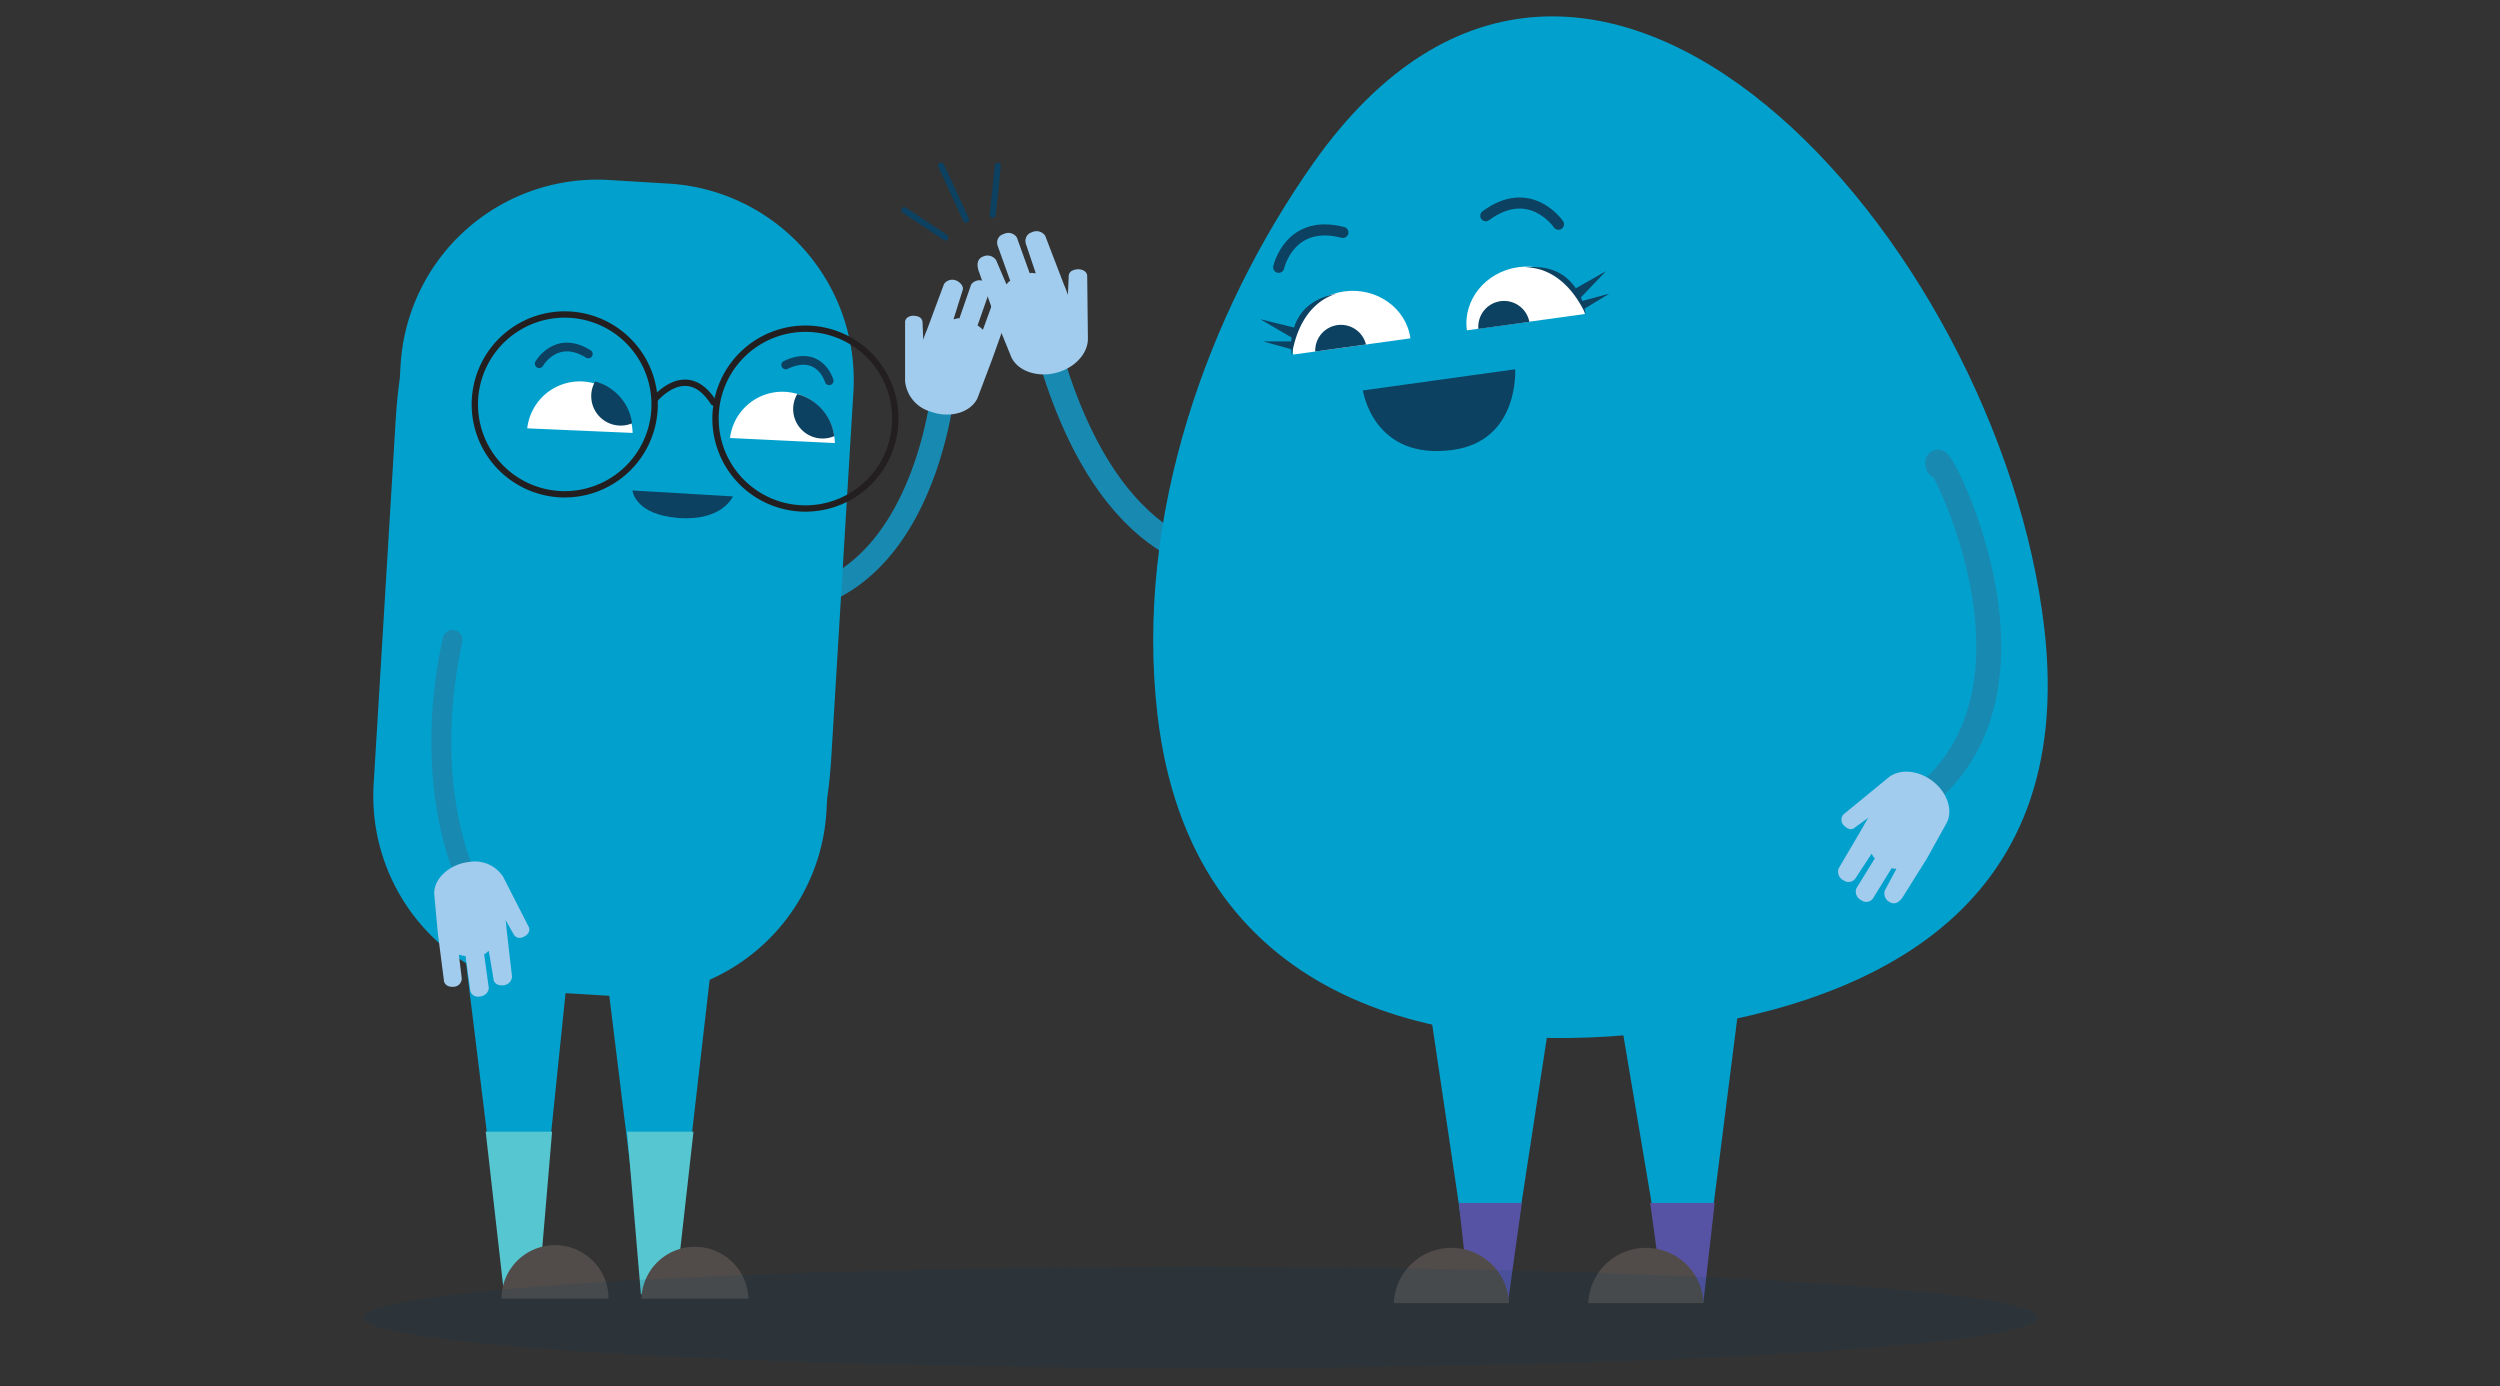 <svg id="Layer_1" data-name="Layer 1" xmlns="http://www.w3.org/2000/svg" viewBox="0 0 496.11 275.13"><rect x="0" y="0" width="496.11" height="275.13" fill="#333333" stroke="none"/><defs><style>.cls-1,.cls-10,.cls-12,.cls-14,.cls-5,.cls-7,.cls-9{fill:none;stroke-linecap:round;stroke-miterlimit:10;}.cls-1,.cls-12,.cls-5{stroke:#188ab2;}.cls-1{stroke-width:4.96px;}.cls-2{fill:#02a1cd;}.cls-3{fill:#56c6d0;}.cls-4{fill:#514c49;}.cls-5{stroke-width:4.63px;}.cls-6{fill:#a2cced;}.cls-14,.cls-7,.cls-9{stroke:#0d4161;}.cls-7{stroke-width:1.21px;}.cls-8{fill:#0d4161;}.cls-9{stroke-width:1.73px;}.cls-10{stroke:#231f20;stroke-width:1.26px;}.cls-11{fill:#fff;}.cls-12{stroke-width:3.97px;}.cls-13{fill:#5753a4;}.cls-14{stroke-width:2.2px;}.cls-15{fill:#0d4060;opacity:0.15;}</style></defs><path class="cls-1" d="M243.43,111.17S218,112.56,206.43,63"/><polyline class="cls-2" points="344.85 201.29 337.72 257.48 330.91 257.48 321.45 201.29"/><path class="cls-2" d="M229.68,141.75c-4.53-39.23,9.86-79.48,31-109.46,54.63-77.3,136.16,15.76,145,92.4,6.54,56.55-35.06,75.26-78.28,80.26S236.22,198.31,229.68,141.75Z"/><polyline class="cls-2" points="120.07 190.77 127.29 249.38 134.5 249.38 142.09 183.44"/><polygon class="cls-3" points="134 256.8 127.18 256.8 124.45 224.57 137.62 224.57 134 256.8"/><path class="cls-4" d="M127.29,257.71a10.62,10.62,0,0,1,21.23,0"/><polyline class="cls-2" points="92.42 190.58 99.64 249.38 106.84 249.38 112.88 190.77"/><polygon class="cls-3" points="106.83 256.8 100.03 256.8 96.38 224.57 109.56 224.57 106.83 256.8"/><path class="cls-4" d="M99.52,257.71a10.62,10.62,0,0,1,21.24,0"/><path class="cls-5" d="M187.33,76s-3.8,47.68-40.14,43.55"/><path class="cls-6" d="M196.9,71.27,200.21,62v0A1.62,1.62,0,0,0,199,60a1.73,1.73,0,0,0-2.27.83l-1.68,4.62a5.47,5.47,0,0,0-1.06-.86l2.38-6.8c.32-.7-.23-1.56-1.21-2a2,2,0,0,0-2.45.7l-2.32,6.69c-.51-.09-.64.14-1.16.16L191,57.68c.32-.69-.25-1.56-1.22-2a2,2,0,0,0-2.45.69l-3.43,9.22a15.23,15.23,0,0,0-.69,1.85l-.13-3.27c0-.81-.37-1.34-1.47-1.49s-2,.41-2,1.24V75.66a7,7,0,0,0,5,6c3.82,1.43,8,.25,9.37-2.66"/><path class="cls-7" d="M186.76,32.86l4.94,10.72"/><path class="cls-7" d="M179.45,41.72l8.16,5.4"/><path class="cls-7" d="M198,32.9c-.37,3.88-.56,5.8-1,9.73"/><path class="cls-2" d="M132.67,36.44l-11.79-.72A39.09,39.09,0,0,0,79.5,72.36v0l-.16,2.72c-.39,2.74-.64,5.45-.81,8.13L74.15,155.6A39.1,39.1,0,0,0,110.8,197h0l11.79.71A39.1,39.1,0,0,0,164,161.05l.16-2.73c.39-2.65.65-5.45.81-8.12l4.38-72.38a39.06,39.06,0,0,0-36.61-41.38Z"/><path class="cls-8" d="M145.44,98.51s-2.07,4.94-10.8,4.28-9.14-5.46-9.14-5.46Z"/><path class="cls-9" d="M107,72.17s3.36-5.91,9.75-1.93"/><path class="cls-9" d="M164.54,75.56s-1.82-6.34-8.63-3.14"/><path class="cls-10" d="M129.88,81.27a17.84,17.84,0,1,1-16.8-18.83h0A17.85,17.85,0,0,1,129.88,81.27Z"/><path class="cls-10" d="M177.64,84.12a17.84,17.84,0,1,1-16.77-18.86,17.84,17.84,0,0,1,16.77,18.86Z"/><path class="cls-10" d="M130,79.18s6.28-7.7,11.6.68"/><path class="cls-11" d="M144.87,86.92a10.44,10.44,0,0,1,20.8,1"/><path class="cls-11" d="M104.63,85a10.49,10.49,0,0,1,20.91.91"/><path class="cls-8" d="M118.1,75.7a5.85,5.85,0,0,0,7.34,8.3A10,10,0,0,0,118.1,75.7Z"/><path class="cls-8" d="M158.21,78.2a5.85,5.85,0,0,0,7.34,8.35A10,10,0,0,0,158.21,78.2Z"/><path class="cls-12" d="M92.58,174.16s-9.08-18-2.78-47.18"/><path class="cls-6" d="M86.17,177.4c-.12-3,3-5.9,6.87-6.34A6.69,6.69,0,0,1,99.85,174l5.1,10c.33.73-.2,1.6-1.15,1.95a1.38,1.38,0,0,1-1.92-.64l-1.56-2.75q.15.93.21,1.89l1.08,9.37a1.86,1.86,0,0,1-1.77,1.71c-1,.11-1.89-.44-1.91-1.29L97,188.71c-.44.24-.46.49-.93.64l.93,6.74a1.86,1.86,0,0,1-1.8,1.65,1.57,1.57,0,0,1-1.89-1.15l0-.14-.92-6.73a6.06,6.06,0,0,1-1.33-.28l.57,4.7A1.65,1.65,0,0,1,90,195.82c-1,.11-1.88-.44-1.91-1.29l-1.2-9.3"/><polyline class="cls-2" points="308.05 198.82 299.06 257.48 292.25 257.48 282.31 190.47"/><polygon class="cls-13" points="330.04 257.48 327.47 238.71 340.27 238.71 338.04 258.32 330.04 257.48"/><polygon class="cls-13" points="291.6 257.73 289.49 238.71 302 238.71 299.28 258.25 291.6 257.73"/><path class="cls-4" d="M315.19,258.59a11.44,11.44,0,0,1,22.86,0"/><path class="cls-4" d="M299.45,258.59a11.44,11.44,0,0,0-22.86,0"/><path class="cls-14" d="M309.27,44.5s-5.58-8.22-14.42-1.69"/><path class="cls-14" d="M253.75,53.05s2.12-9.69,12.74-6.93"/><path class="cls-11" d="M279.89,67.14c-.83-6-6.72-10.19-13.14-9.31s-11,6.51-10.13,12.53"/><path class="cls-8" d="M271.07,68.36A5.11,5.11,0,0,0,261,69.76h0"/><path class="cls-11" d="M291.1,65.55c-.84-6,3.72-11.64,10.19-12.53s12.37,3.31,13.22,9.29"/><path class="cls-8" d="M303.49,63.87a5.11,5.11,0,0,0-10.11,1.4"/><path class="cls-8" d="M270.46,77.48s2,14,17.87,11.8c13.22-1.84,12.35-16,12.35-16Z"/><path class="cls-8" d="M312.72,57.21l6-3.41-5,5.21c.1.25.18.48.27.71l5.4-1.46-4.95,3a8.24,8.24,0,0,1,.22,1.1c-4.23-8.93-10.29-9.34-12-9.28,5.41-.59,8.41,1.68,10.05,4.13"/><path class="cls-8" d="M250.65,67.75h5.6a2.49,2.49,0,0,1,.08-.76l-6.24-3.65,6.7,1.65c.9-2.81,3.18-5.81,8.56-6.71-1.66.39-7.38,2.45-9,12.19a11.54,11.54,0,0,1-.1-1.17Z"/><path class="cls-6" d="M200.71,70.92c1.44,3,5.93,4.28,10,2.7,3.18-1.23,5.17-3.83,5.18-6.37l-.14-12.46c0-.9-1-1.48-2.13-1.33s-1.61.73-1.55,1.62l-.15,3.47a17.41,17.41,0,0,0-.76-2l-3.74-9.75a2.06,2.06,0,0,0-2.61-.72,1.76,1.76,0,0,0-1.27,2.12l0,.08,2,5.95c-.55,0-.65-.17-1.2,0l-2.54-7.08a2,2,0,0,0-2.61-.71,1.73,1.73,0,0,0-1.26,2.11s0,.06,0,.09l2.54,7.08c-.5.33-.34.3-.75.7l-2.05-4.79a2.05,2.05,0,0,0-2.61-.71c-1.06.41-1.31,1.47-.84,2.87l3.18,9"/><path class="cls-1" d="M384.65,92.44c-2.47-7.68,27.22,45.4-5.43,67.51"/><path class="cls-6" d="M386.35,163.21c1.39-2.84-.33-6.84-3.85-8.88-2.76-1.61-5.82-1.55-7.69-.08l-9,7.38a1.59,1.59,0,0,0,.28,2.33c.76.73,1.47.75,2.09.19l2.62-1.91a15.15,15.15,0,0,0-1,1.7l-4.95,8.43a1.92,1.92,0,0,0,1,2.33,1.65,1.65,0,0,0,2.29-.31l.05-.07,3.21-4.9c.3.4.24.57.66.9l-3.7,6a1.91,1.91,0,0,0,1,2.32,1.62,1.62,0,0,0,2.28-.3l.05-.07,3.7-6a3.17,3.17,0,0,0,.95.14l-2.31,4.3a1.93,1.93,0,0,0,1,2.32c.92.53,1.83.1,2.59-1.06l4.76-7.61"/><ellipse class="cls-15" cx="238.26" cy="261.44" rx="166.18" ry="10.04"/></svg>